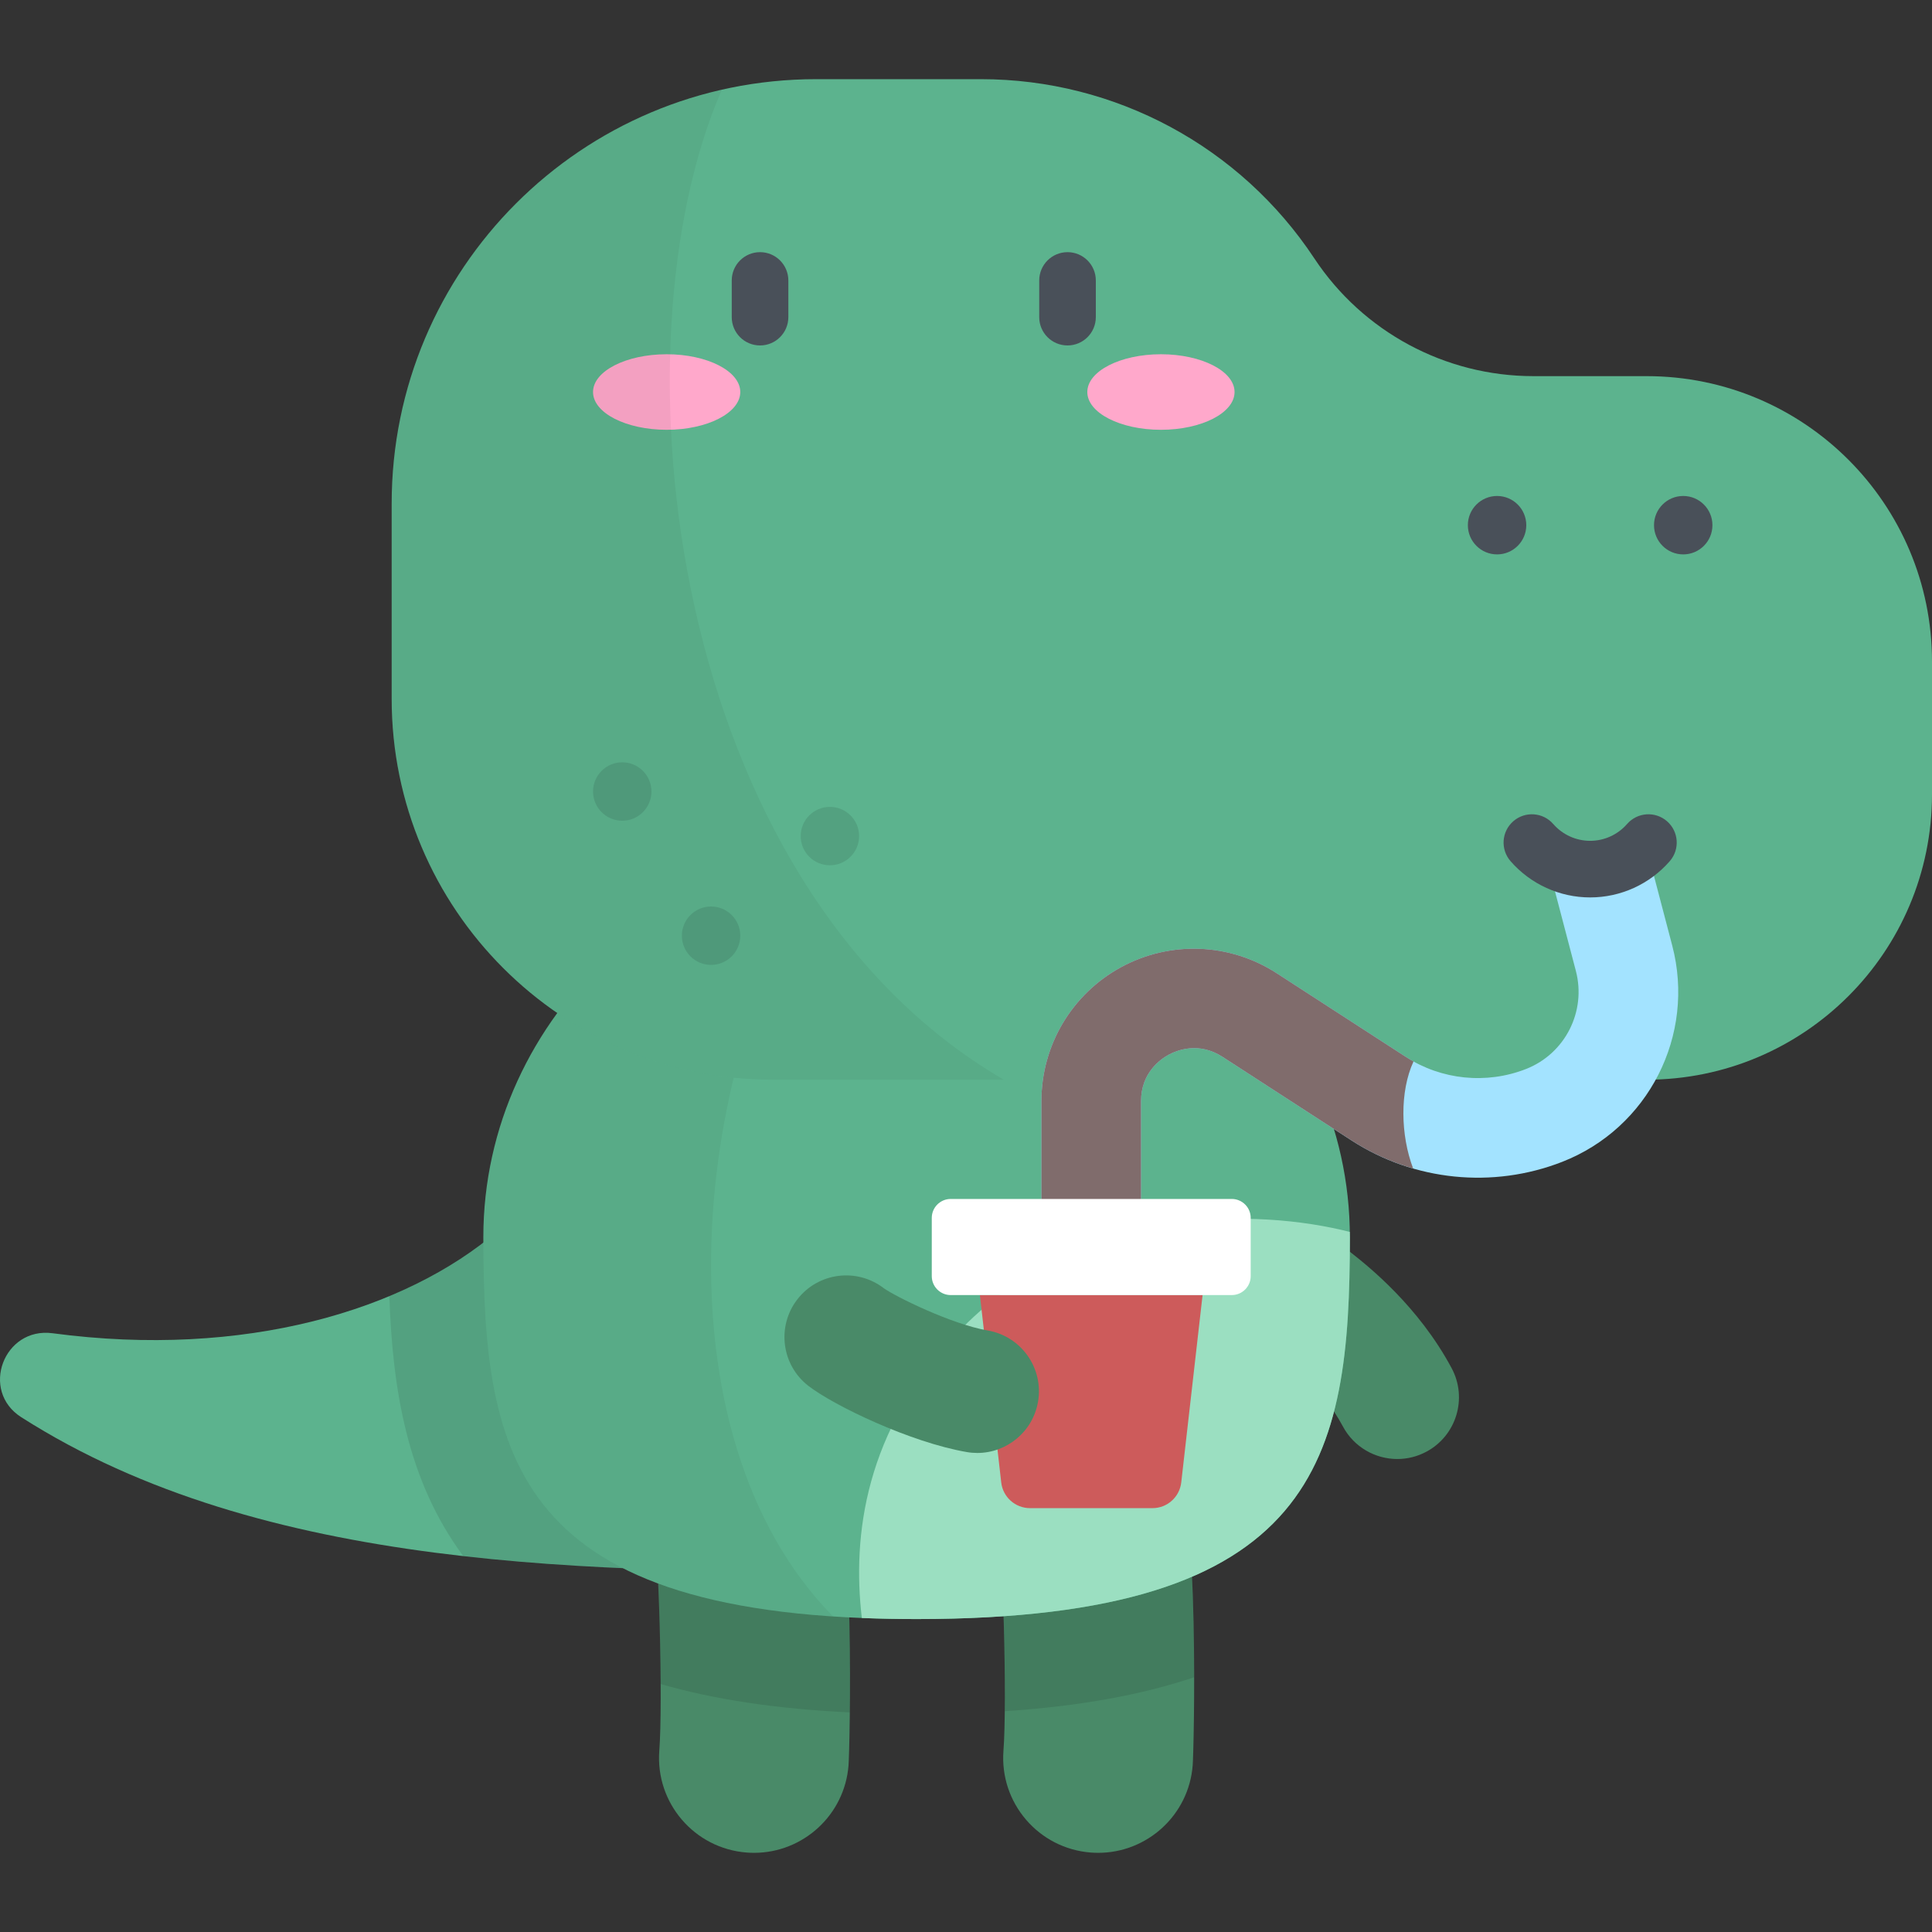 <?xml version="1.0" encoding="iso-8859-1"?>
<!-- Generator: Adobe Illustrator 19.0.0, SVG Export Plug-In . SVG Version: 6.00 Build 0)  -->
<svg version="1.1" id="Capa_1" xmlns="http://www.w3.org/2000/svg" xmlns:xlink="http://www.w3.org/1999/xlink" x="0px" y="0px"
	 viewBox="0 0 512.001 512.001" style="enable-background:new 0 0 512.001 512.001;" xml:space="preserve">
<rect x="0" y="0" width="512.001" height="512.001" fill="#333333" stroke="none"/>
<path style="fill:#498A68;" d="M370.307,386.656c-5.839,0-11.488-3.136-14.432-8.646c-5.607-10.492-14.601-17.615-17.986-20.296
	l-0.411-0.327c-7.067-5.617-8.243-15.9-2.625-22.968c5.615-7.067,15.898-8.246,22.968-2.625l0.366,0.29
	c4.381,3.47,17.711,14.027,26.524,30.518c4.255,7.962,1.25,17.866-6.713,22.122C375.544,386.033,372.905,386.656,370.307,386.656z"
	/>
<path style="fill:#5CB38E;" d="M233.974,416.608c-76.284,0-164.073,0-228.341-41.032c-10.998-7.021-4.637-23.979,8.296-22.253
	c50.895,6.794,93.645-6.161,118.022-27.147L233.974,416.608z"/>
<path style="opacity:0.1;enable-background:new    ;" d="M103.176,343.489c0.85,24.362,4.59,48.679,19.607,68.899
	c37.188,4.219,75.452,4.22,111.191,4.22l-102.023-90.431C124.138,332.904,114.428,338.798,103.176,343.489z"/>
<g>
	<path style="fill:#498A68;" d="M199.824,491.019c-0.647,0-1.299-0.025-1.955-0.075c-13.848-1.065-24.212-13.154-23.147-27.003
		c0.966-12.568-0.07-54.485-1.873-63.766c-4.138-12.46,2.051-26.167,14.387-31.193c12.863-5.237,27.538,0.939,32.78,13.802
		c6.778,16.642,5.166,80.987,4.857,85.013C223.858,480.989,212.838,491.019,199.824,491.019z M173.422,401.733
		c0.004,0.009,0.007,0.018,0.011,0.028C173.43,401.751,173.426,401.742,173.422,401.733z"/>
	<path style="fill:#498A68;" d="M291.03,491.019c-0.648,0-1.3-0.025-1.957-0.075c-13.848-1.066-24.211-13.156-23.145-27.006
		c0.968-12.565-0.069-54.474-1.873-63.761c-4.139-12.46,2.048-26.166,14.385-31.194c12.857-5.241,27.537,0.936,32.781,13.799
		c6.783,16.647,5.167,80.991,4.858,85.018C315.063,480.99,304.043,491.019,291.03,491.019z M264.631,401.737
		c0.003,0.009,0.006,0.018,0.01,0.027C264.639,401.755,264.634,401.745,264.631,401.737z"/>
</g>
<path style="opacity:0.1;enable-background:new    ;" d="M316.467,444.493c-0.02-21.376-0.942-51.147-5.246-61.711
	c-5.243-12.863-19.924-19.04-32.781-13.799c-12.336,5.029-18.524,18.734-14.385,31.194c1.447,7.447,2.398,35.861,2.22,53.309
	C285.691,452.212,302.328,449.244,316.467,444.493z"/>
<path style="opacity:0.1;enable-background:new    ;" d="M187.236,368.982c-12.336,5.026-18.525,18.733-14.387,31.193
	c1.26,6.486,2.144,28.907,2.234,46.116c14.268,4.126,30.901,6.601,50.131,7.517c0.232-20.9-0.223-58.809-5.198-71.023
	C214.774,369.921,200.099,363.744,187.236,368.982z"/>
<path style="fill:#5CB38E;" d="M357.729,327.876c0,58.712-7.975,101.195-114.819,101.195s-114.819-42.483-114.819-101.195
	s51.406-106.307,114.819-106.307C306.322,221.569,357.729,269.164,357.729,327.876z"/>
<path style="fill:#9BDFC1;" d="M357.729,327.876c0-0.468-0.013-0.933-0.019-1.4c-23.915-6.137-71.351-7.922-104.361,27.159
	c-24.055,25.564-27.536,53.151-24.955,75.152c4.624,0.188,9.459,0.284,14.517,0.284
	C349.754,429.071,357.729,386.588,357.729,327.876z"/>
<path style="opacity:0.05;enable-background:new    ;" d="M221.112,223.49c-52.987,9.43-93.022,52.575-93.022,104.386
	c0,54.364,6.851,94.808,92.686,100.501C173.118,380.004,182.336,280.125,221.112,223.49z"/>
<path style="fill:#5CB38E;" d="M348.302,68.465L348.302,68.465c-19.607-29.65-52.782-47.484-88.328-47.484h-43.695
	c-62.122,0-112.482,50.36-112.482,112.482v51.715c0,55.754,45.197,100.951,100.951,100.951h231.628
	c41.767,0,75.625-33.859,75.625-75.625v-35.197c0-41.767-33.858-75.625-75.625-75.625H406.37
	C383.001,99.682,361.192,87.958,348.302,68.465z"/>
<g style="opacity:0.1;">
	<circle cx="164.901" cy="209.76" r="7.741"/>
	<circle cx="219.931" cy="221.57" r="7.741"/>
	<circle cx="188.441" cy="247.97" r="7.741"/>
</g>
<g>
	<ellipse style="fill:#FFA8CB;" cx="176.671" cy="103.89" rx="19.511" ry="10.01"/>
	<ellipse style="fill:#FFA8CB;" cx="307.661" cy="103.89" rx="19.511" ry="10.01"/>
</g>
<g>
	<path style="fill:#495059;" d="M201.42,91.547c-4.143,0-7.5-3.357-7.5-7.5v-9.723c0-4.143,3.357-7.5,7.5-7.5s7.5,3.357,7.5,7.5
		v9.723C208.92,88.189,205.562,91.547,201.42,91.547z"/>
	<path style="fill:#495059;" d="M282.905,91.547c-4.143,0-7.5-3.357-7.5-7.5v-9.723c0-4.143,3.357-7.5,7.5-7.5s7.5,3.357,7.5,7.5
		v9.723C290.405,88.189,287.048,91.547,282.905,91.547z"/>
	<circle style="fill:#495059;" cx="396.741" cy="139.18" r="7.741"/>
	<circle style="fill:#495059;" cx="446.071" cy="139.18" r="7.741"/>
</g>
<path style="opacity:0.05;enable-background:new    ;" d="M191.29,23.771c-50.094,11.364-87.493,56.158-87.493,109.691v51.715
	c0,55.754,45.197,100.951,100.951,100.951h61.257C176.793,234.221,161.671,91.537,191.29,23.771z"/>
<path style="fill:#CD5B5B;" d="M305.412,399.674h-32.446c-3.905,0-7.189-2.931-7.63-6.811l-5.652-49.653h59.011l-5.652,49.653
	C312.601,396.743,309.317,399.674,305.412,399.674z"/>
<path style="fill:#A3E3FF;" d="M436.18,223.987c-3.728,3.894-8.954,6.341-14.771,6.341c-4.431,0-8.519-1.426-11.868-3.819
	l8.08,30.79c2.828,10.774-2.864,21.956-13.238,26.011c-10.481,4.094-22.379,2.889-31.825-3.228l-34.23-22.173
	c-12.432-8.049-28.236-8.655-41.25-1.582c-13.01,7.074-21.093,20.671-21.093,35.48v34.128c0,7.292,5.911,13.203,13.203,13.203
	s13.203-5.911,13.203-13.203v-34.128c0-7.502,5.106-11.087,7.301-12.281c2.196-1.195,7.982-3.53,14.28,0.547l34.23,22.173
	c16.56,10.725,37.416,12.838,55.792,5.659c22.859-8.932,35.398-33.569,29.168-57.307L436.18,223.987z"/>
<path style="fill:#806C6C;" d="M374.6,281.299c-0.691-0.383-1.374-0.785-2.042-1.217l-34.23-22.174
	c-12.432-8.049-28.236-8.655-41.25-1.582c-13.01,7.075-21.093,20.67-21.093,35.48v34.128c0,7.292,5.911,13.203,13.203,13.203
	s13.203-5.911,13.203-13.203v-34.128c0-7.502,5.106-11.087,7.301-12.281c2.196-1.195,7.982-3.53,14.28,0.546l34.229,22.173
	c5.091,3.297,10.59,5.773,16.296,7.422C371.153,300.859,370.916,289.239,374.6,281.299z"/>
<path style="fill:#FFFFFF;" d="M326.426,317.736h-74.474c-2.774,0-5.022,2.248-5.022,5.022v15.429c0,2.774,2.248,5.022,5.022,5.022
	h74.474c2.774,0,5.022-2.249,5.022-5.022v-15.429C331.448,319.985,329.199,317.736,326.426,317.736z"/>
<path style="fill:#498A68;" d="M258.997,385.052c-0.922,0-1.855-0.077-2.794-0.24c-14.874-2.561-35.097-12.242-41.945-17.52
	c-7.152-5.511-8.48-15.776-2.969-22.926c5.5-7.137,15.735-8.477,22.886-3c3.054,2.202,17.962,9.571,27.577,11.226
	c8.897,1.533,14.868,9.987,13.336,18.884C273.717,379.435,266.807,385.052,258.997,385.052z"/>
<path style="fill:#495059;" d="M421.409,237.827c-8.086,0-15.775-3.502-21.097-9.607c-2.722-3.123-2.395-7.86,0.727-10.582
	c3.122-2.721,7.859-2.395,10.582,0.727c2.472,2.836,6.039,4.463,9.788,4.463s7.316-1.627,9.788-4.463
	c2.722-3.123,7.457-3.448,10.582-0.727c3.122,2.722,3.448,7.459,0.727,10.582C437.185,234.325,429.495,237.827,421.409,237.827z"/>
<g>
</g>
<g>
</g>
<g>
</g>
<g>
</g>
<g>
</g>
<g>
</g>
<g>
</g>
<g>
</g>
<g>
</g>
<g>
</g>
<g>
</g>
<g>
</g>
<g>
</g>
<g>
</g>
<g>
</g>
</svg>
